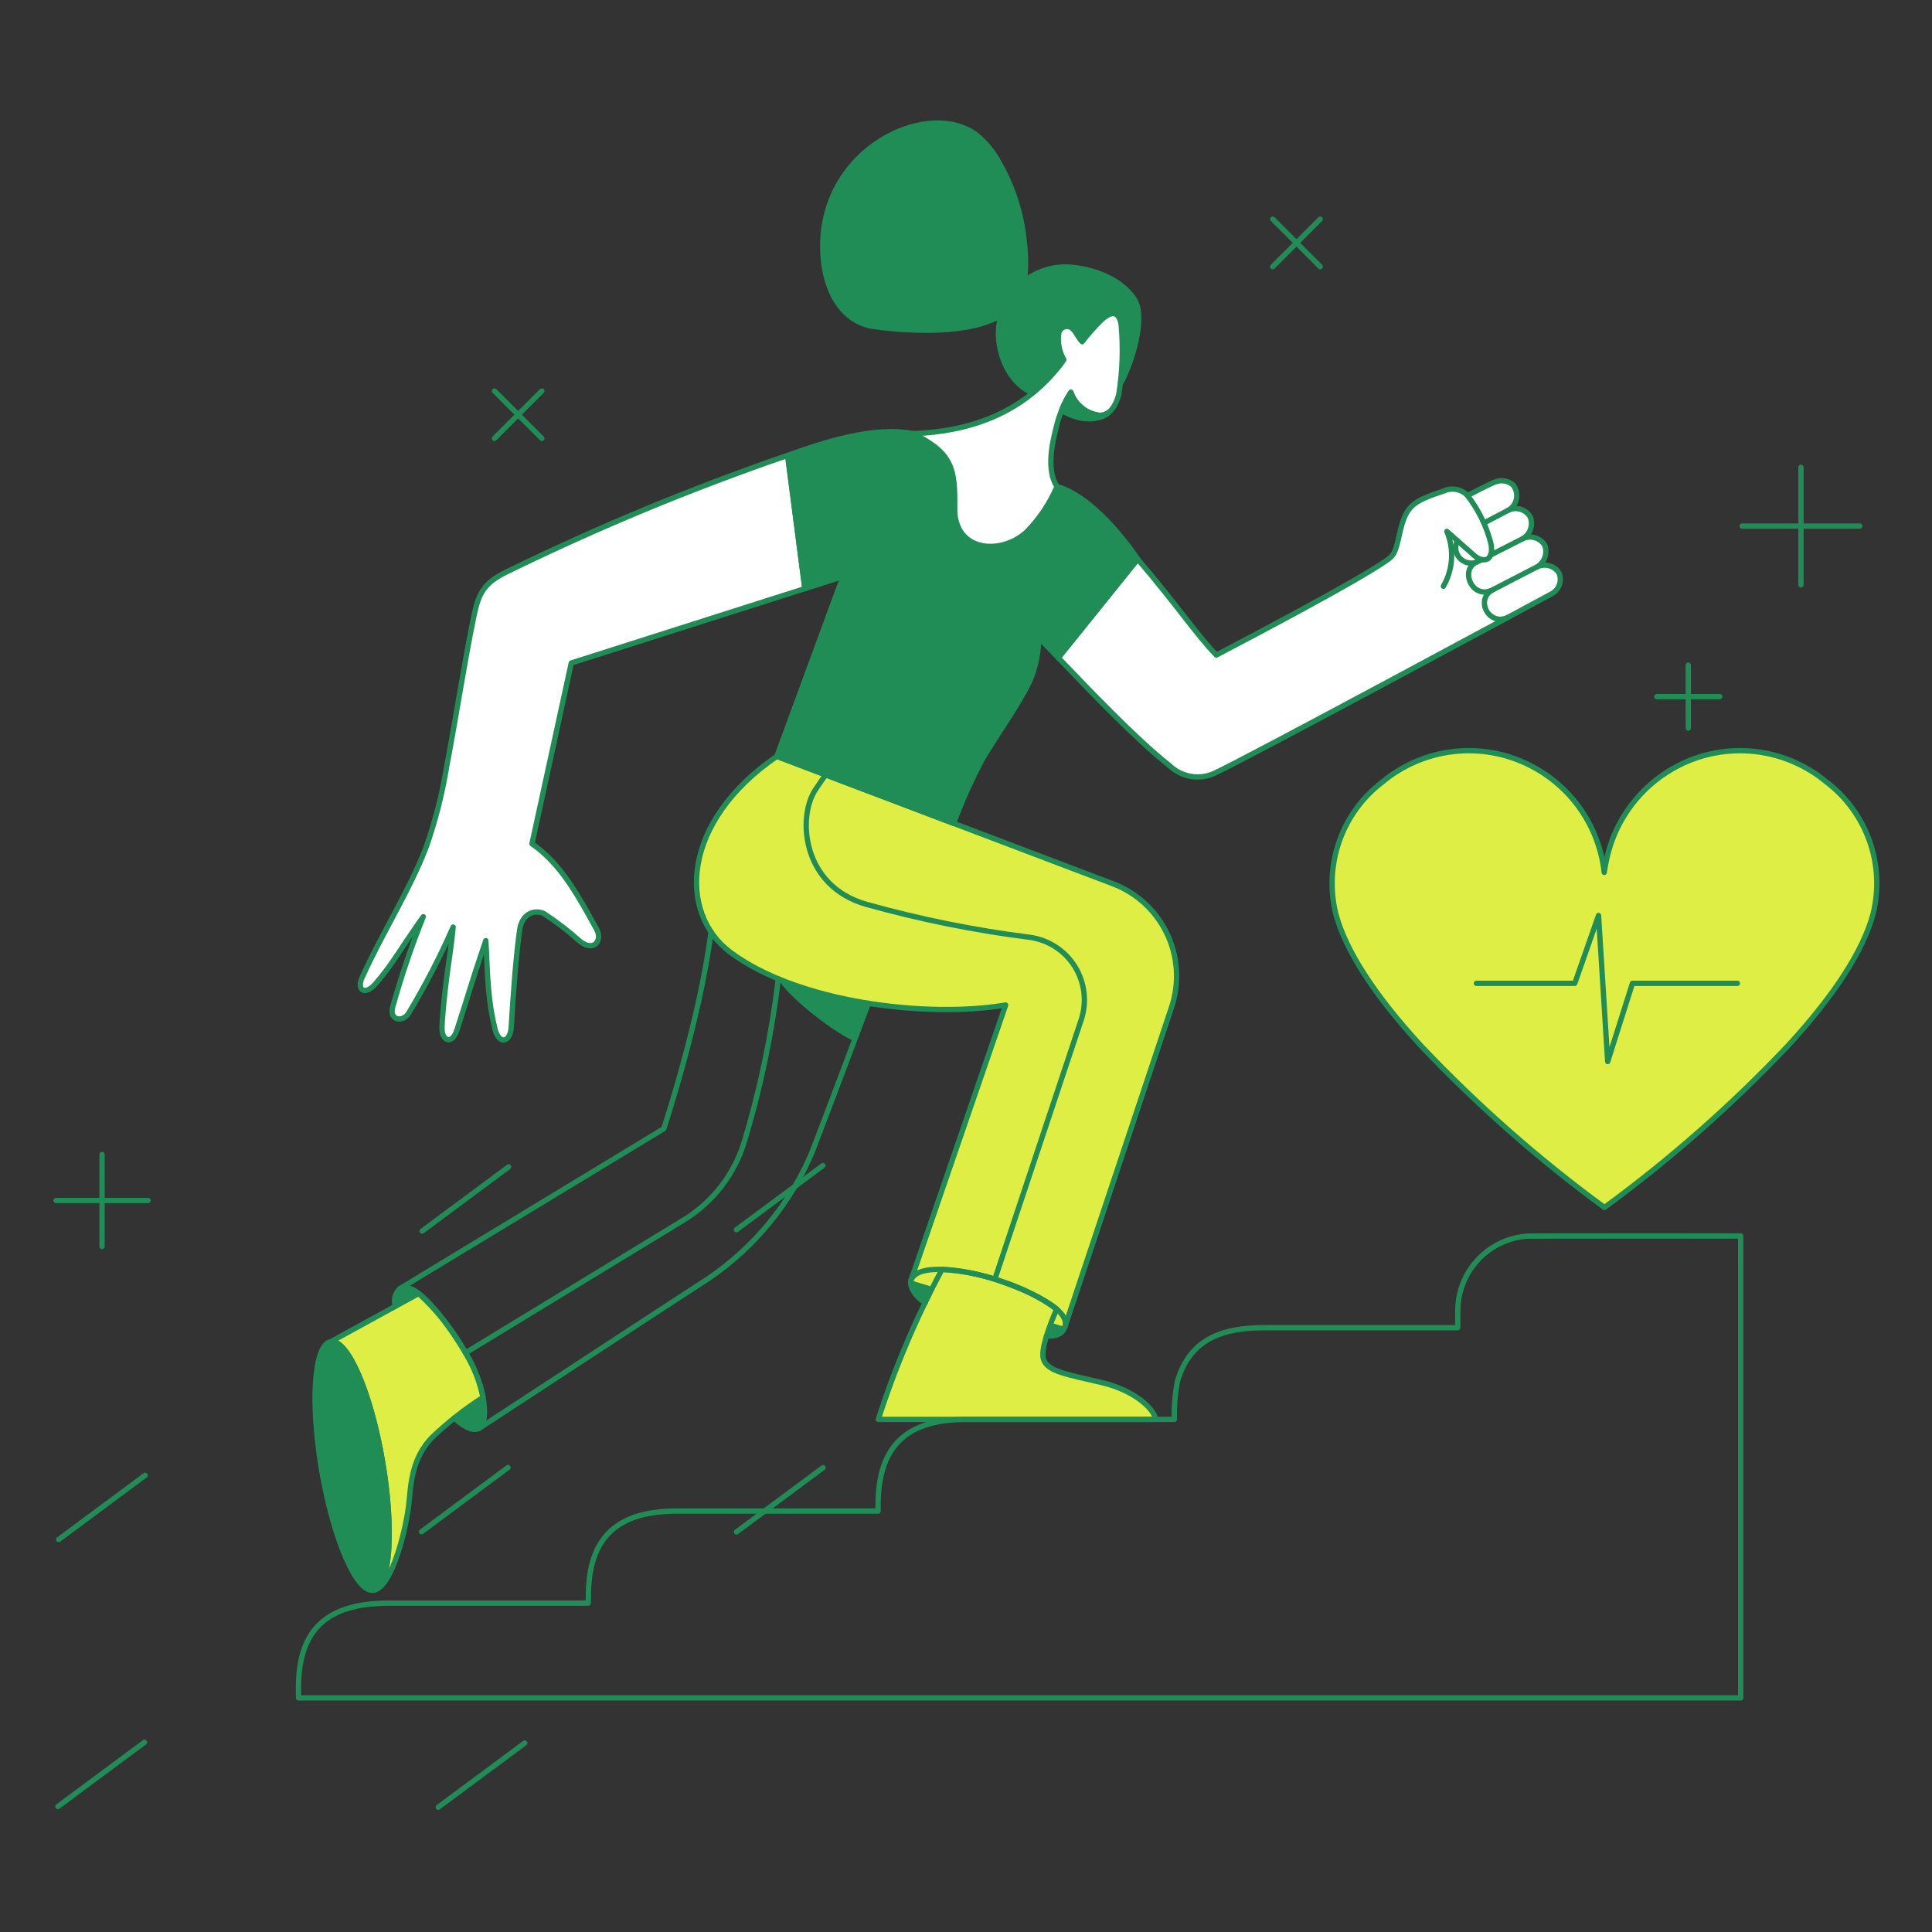 <svg width="280" height="280" viewBox="0 0 280 280" fill="none" xmlns="http://www.w3.org/2000/svg">
<rect x="0" y="0" width="280" height="280" fill="#333333" stroke="none"/>
<path d="M159.649 200.366C154.527 199.164 151.782 198.757 151.229 196.974C150.796 195.573 152.084 192.18 153.139 189.724C150.726 187.971 148.044 186.624 145.198 185.736C142.407 184.736 139.485 184.143 136.524 183.976C132.795 190.925 129.704 198.199 127.29 205.707H167.442C167.442 204.478 164.773 201.571 159.649 200.366Z" fill="#DFEE45"/>
<path d="M67.473 196.068C65.691 192.852 63.398 189.947 60.684 187.467L47.937 194.451C50.362 194.033 53.713 201.76 55.422 211.708C57.132 221.655 56.552 230.055 54.127 230.473C56.952 230.026 58.969 220.897 59.266 217.849C59.562 214.801 59.742 211.359 62.557 208.377C64.844 206.186 67.338 204.221 70.003 202.511C69.545 200.232 68.688 198.051 67.473 196.068Z" fill="#DFEE45"/>
<path d="M164.877 81.039C164.877 81.039 159.194 72.248 153.19 70.513C152.137 72.982 150.628 75.231 148.744 77.142C144.983 80.523 138.296 79.942 138.362 73.675C138.431 67.992 138.105 65.695 132.306 62.843C126.549 61.718 119.24 64.183 114.15 66L116.646 85.311L122.178 83.549L112.587 109.62L138.19 119.328C139.384 116.136 140.779 113.024 142.368 110.009C144.287 106.751 148.218 101.233 149.425 98.251C150.158 96.383 150.531 94.392 150.525 92.386L153.378 95.328L164.877 81.039Z" fill="#218D56"/>
<path d="M149.694 56.944C150.949 55.918 152.1 54.772 153.132 53.523C153.512 53.083 153.862 52.617 154.178 52.13C153.49 50.934 153.236 49.537 153.459 48.176C153.508 48.019 153.587 47.874 153.693 47.749C153.799 47.623 153.929 47.521 154.076 47.447C154.222 47.373 154.382 47.329 154.546 47.318C154.71 47.306 154.874 47.328 155.029 47.382C155.237 47.453 155.421 47.579 155.564 47.746C156.067 48.303 156.361 49.029 156.832 49.522C157.679 48.416 158.6 47.37 159.588 46.389C161.008 45.102 162.096 44.985 162.475 46.946C162.725 49.779 162.711 52.63 162.436 55.462C163.866 53.024 166.134 46.077 164.409 43.402C162.479 40.407 158.381 38.945 154.993 38.714C152.664 38.574 150.364 39.278 148.512 40.696C146.659 42.114 145.379 44.151 144.906 46.435C144.115 49.699 145.582 55.278 149.694 56.944Z" fill="#218D56"/>
<path d="M148.384 34.498C147.941 30.659 146.726 26.95 144.812 23.593C143.96 21.988 142.783 20.578 141.357 19.453C134.045 14.219 117.955 22.113 119.32 37.488C119.716 41.965 121.773 46.236 126.129 47.239C128.296 47.574 130.483 47.773 132.676 47.833C137.637 47.991 145.035 47.53 147.629 43.299C148.934 41.165 148.7 36.975 148.384 34.498Z" fill="#218D56"/>
<path d="M153.14 189.73C152.584 190.997 152.093 192.293 151.67 193.611C152.876 193.682 153.934 193.519 154.331 192.319C154.612 191.46 154.131 190.584 153.14 189.73Z" fill="#218D56"/>
<path d="M134.114 188.763C134.893 187.156 135.695 185.56 136.521 183.976C134.26 183.91 132.455 184.324 132.024 185.565C131.708 186.479 132.926 188.269 134.114 188.763Z" fill="#218D56"/>
<path d="M54.127 230.472C56.551 230.056 57.132 221.653 55.423 211.707C53.712 201.76 50.362 194.034 47.937 194.451C45.513 194.867 44.932 203.269 46.642 213.216C48.351 223.163 51.702 230.889 54.127 230.472Z" fill="#218D56"/>
<path d="M65.812 205.503C66.926 206.511 68.368 207.555 69.466 206.991C70.154 206.637 70.449 204.901 70.004 202.505C68.571 203.454 67.172 204.454 65.811 205.503H65.812Z" fill="#218D56"/>
<path d="M60.683 187.466C59.616 186.65 58.676 186.324 57.993 186.738C57.633 187.05 57.373 187.462 57.249 187.922C57.125 188.383 57.142 188.869 57.297 189.32L60.684 187.466H60.683Z" fill="#218D56"/>
<path d="M125.847 145.407C121.376 144.734 116.999 143.545 112.802 141.863C113.686 143.896 120.045 149.174 123.784 150.896C124.473 149.066 125.16 147.237 125.847 145.407Z" fill="#218D56"/>
<path d="M159.042 60.148C158.168 59.988 157.351 59.6 156.676 59.022C156.001 58.444 155.491 57.697 155.199 56.857C154.649 57.671 154.2 58.548 153.86 59.469C157.27 61.577 160.15 60.479 160.686 59.76C160.456 59.939 160.19 60.067 159.906 60.133C159.623 60.2 159.328 60.205 159.042 60.148Z" fill="#218D56"/>
<path d="M264.687 113.318C261.744 110.868 258.147 109.336 254.342 108.912C250.536 108.488 246.69 109.191 243.281 110.934C240.944 112.126 238.866 113.768 237.165 115.765C235.464 117.761 234.174 120.074 233.368 122.571C232.975 123.832 232.684 125.123 232.497 126.431C232.138 123.16 230.969 120.03 229.096 117.325C227.223 114.619 224.706 112.422 221.771 110.934C218.362 109.191 214.516 108.488 210.71 108.912C206.905 109.336 203.307 110.868 200.365 113.318C197.49 115.498 195.316 118.473 194.114 121.875C192.912 125.277 192.733 128.957 193.601 132.46C195.013 137.753 199.15 144.161 205.899 151.52C214.051 160.13 222.963 167.986 232.528 174.992C242.094 167.987 251.006 160.131 259.157 151.52C265.906 144.166 270.043 137.754 271.457 132.46C272.325 128.957 272.146 125.276 270.943 121.874C269.739 118.471 267.564 115.497 264.687 113.318Z" fill="#DFEE45"/>
<path d="M149.694 56.944C150.949 55.919 152.1 54.773 153.132 53.523C153.513 53.083 153.862 52.618 154.178 52.13C153.49 50.934 153.236 49.538 153.459 48.176C153.508 48.019 153.587 47.874 153.694 47.748C153.8 47.623 153.93 47.52 154.076 47.446C154.223 47.372 154.383 47.328 154.547 47.317C154.711 47.306 154.875 47.328 155.03 47.382C155.237 47.454 155.422 47.579 155.564 47.746C156.067 48.303 156.361 49.029 156.832 49.522C157.679 48.417 158.6 47.37 159.588 46.389C161.008 45.102 162.096 44.985 162.475 46.946C162.725 49.78 162.713 52.63 162.436 55.462C163.866 53.024 166.134 46.077 164.409 43.402C162.479 40.407 158.381 38.945 154.993 38.714C152.664 38.574 150.364 39.278 148.512 40.696C146.659 42.114 145.379 44.151 144.906 46.435C144.115 49.699 145.582 55.278 149.694 56.944Z" stroke="#218D56" stroke-width="0.769" stroke-linecap="round" stroke-linejoin="round"/>
<path d="M225.948 83.048C225.622 82.533 225.117 82.156 224.529 81.993C223.941 81.829 223.314 81.889 222.768 82.162C223.277 81.853 223.666 81.38 223.872 80.821C224.078 80.262 224.089 79.65 223.902 79.084C223.593 78.537 223.087 78.129 222.488 77.942C221.889 77.755 221.241 77.804 220.676 78.078C221.197 77.773 221.594 77.294 221.799 76.726C222.004 76.158 222.003 75.537 221.797 74.969C221.494 74.412 220.985 73.995 220.379 73.808C219.773 73.622 219.118 73.68 218.554 73.97C218.869 73.798 219.142 73.559 219.354 73.269C219.565 72.979 219.71 72.645 219.777 72.293C219.846 71.941 219.836 71.577 219.748 71.229C219.661 70.881 219.498 70.557 219.27 70.279C218.94 69.994 218.54 69.8 218.112 69.717C217.683 69.634 217.24 69.665 216.827 69.806C215.977 70.068 212.688 71.826 212.688 71.826C212.261 71.372 211.702 71.062 211.09 70.94C210.478 70.818 209.843 70.89 209.274 71.145C204.595 72.701 203.724 73.338 202.815 77.457C202.217 80.168 202.035 80.489 200.798 81.335C196.323 84.4 182.308 91.764 176.281 94.936C173.416 91.993 170.372 87.429 164.886 81.038L153.373 95.328C157.73 99.855 164.589 107.101 169.498 110.96C170.33 111.759 171.379 112.296 172.513 112.504C173.648 112.712 174.819 112.581 175.88 112.127C179.683 110.456 224.863 86.078 225.003 85.985C225.483 85.687 225.841 85.228 226.015 84.69C226.188 84.152 226.164 83.57 225.948 83.048Z" fill="white" stroke="#218D56" stroke-width="0.769" stroke-linecap="round" stroke-linejoin="round"/>
<path d="M218.55 73.971L215.067 75.791" stroke="#218D56" stroke-width="0.769" stroke-linecap="round" stroke-linejoin="round"/>
<path d="M212.685 71.827C214.286 73.895 215.443 76.27 216.084 78.806C216.564 81.412 214.882 81.578 213.679 80.525C212.477 79.472 209.686 77.01 209.686 77.01C210.219 78.285 210.451 79.666 210.365 81.046C210.278 82.425 209.874 83.766 209.186 84.964" stroke="#218D56" stroke-width="0.769" stroke-linecap="round" stroke-linejoin="round"/>
<path d="M220.671 78.078L216.041 80.435" stroke="#218D56" stroke-width="0.769" stroke-linecap="round" stroke-linejoin="round"/>
<path d="M211.208 78.351C211.007 78.749 210.929 79.198 210.984 79.64C211.038 80.082 211.222 80.498 211.513 80.835C211.805 81.172 212.19 81.415 212.62 81.532C213.05 81.65 213.505 81.636 213.927 81.494C214.228 81.371 214.518 81.229 214.802 81.101" stroke="#218D56" stroke-width="0.769" stroke-linecap="round" stroke-linejoin="round"/>
<path d="M213.927 81.494C211.531 82.649 213.411 87.006 216.349 85.474C218.621 84.288 222.757 82.157 222.757 82.157" stroke="#218D56" stroke-width="0.769" stroke-linecap="round" stroke-linejoin="round"/>
<path d="M216.349 85.479C213.695 86.833 215.807 90.937 218.666 89.412" stroke="#218D56" stroke-width="0.769" stroke-linecap="round" stroke-linejoin="round"/>
<path d="M114.15 65.999C100.273 70.765 86.705 76.387 73.525 82.834C70.142 84.461 69.374 85.94 68.68 89.303C67.249 96.234 66.11 103.921 64.747 111.025C64.101 115.018 63.104 118.946 61.768 122.763C59.319 129.137 55.509 134.972 52.49 141.644C51.655 143.404 52.841 144.515 54.595 142.386C56.951 139.617 58.107 137.413 61.343 132.85C59.629 137.131 58.149 141.502 56.908 145.944C56.401 147.805 58.224 148.232 59.166 146.93C61.607 142.886 63.781 138.686 65.674 134.358C65.465 136.652 65.093 139.011 64.803 141.146C64.458 143.687 64.016 148.056 64.061 149.226C64.119 150.829 65.525 151.454 66.225 149.27C67.439 145.492 67.666 144.761 68.376 142.475C69.007 140.45 70.406 136.325 70.406 136.325C70.53 137.839 70.564 140.667 70.807 143.362C70.964 145.335 71.281 147.292 71.754 149.213C72.396 151.509 73.955 151.042 74.1 148.822C74.146 148.106 74.198 147.029 74.312 145.368C74.516 142.385 74.706 140.097 74.93 137.953C75.058 136.722 75.181 135.701 75.319 134.738C75.629 132.537 77.307 131.755 78.801 132.386C80.648 133.591 82.399 134.937 84.039 136.411C86.105 138.055 87.34 136.261 86.466 134.684C85.681 133.258 85.576 133.058 85.254 132.485C83.129 128.697 80.753 124.795 77.096 122.288C77.35 121.108 82.796 96.085 82.796 96.085L116.646 85.306L114.15 65.999Z" fill="white" stroke="#218D56" stroke-width="0.769" stroke-linecap="round" stroke-linejoin="round"/>
<path d="M148.456 40.749C148.776 38.663 148.599 36.184 148.384 34.498C147.941 30.659 146.726 26.95 144.812 23.593C143.96 21.988 142.783 20.578 141.357 19.453C134.045 14.219 117.955 22.113 119.32 37.488C119.716 41.965 121.773 46.236 126.129 47.239C128.296 47.575 130.483 47.774 132.676 47.834C136.455 47.953 141.65 47.715 145.057 45.723" stroke="#218D56" stroke-width="0.769" stroke-linecap="round" stroke-linejoin="round"/>
<path d="M221.429 179.143C218.694 179.317 216.126 180.521 214.243 182.513C212.359 184.504 211.301 187.135 211.28 189.876C211.28 191.456 211.249 192.417 211.249 192.417H183.282C177.656 192.417 172.483 193.757 170.643 200.218C170.293 202.026 170.145 203.868 170.2 205.709H140.33C131.694 205.635 127.21 209.239 127.254 218.313V218.996H98.294C89.621 218.952 85.208 222.617 85.276 231.533L85.248 232.336H56.42C46.906 232.336 43.131 236.578 43.259 245.038L43.27 246.069H252.276V179.127C252.276 179.127 221.936 179.114 221.429 179.143Z" stroke="#218D56" stroke-width="0.769" stroke-linecap="round" stroke-linejoin="round"/>
<path d="M132.024 185.565L145.75 145.655C134.408 147.575 115.629 145.35 105.833 137.994C98.241 132.296 98.764 119.089 112.588 109.613L161.277 128.076C164.735 129.386 167.551 131.983 169.136 135.323C170.722 138.663 170.954 142.487 169.783 145.994L154.33 192.305" fill="#DFEE45"/>
<path d="M132.024 185.565L145.75 145.655C134.408 147.575 115.629 145.35 105.833 137.994C98.241 132.296 98.764 119.089 112.588 109.613L161.277 128.076C164.735 129.386 167.551 131.983 169.136 135.323C170.722 138.663 170.954 142.487 169.783 145.994L154.33 192.305" stroke="#218D56" stroke-width="0.769" stroke-linecap="round" stroke-linejoin="round"/>
<path d="M134.103 188.755C132.917 188.254 131.709 186.472 132.024 185.561C132.981 182.794 140.777 184.14 145.195 185.731C150.476 187.634 155.077 190.049 154.33 192.309C153.855 193.745 152.216 193.674 151.671 193.61" stroke="#218D56" stroke-width="0.769" stroke-linecap="round" stroke-linejoin="round"/>
<path d="M159.65 200.366C154.528 199.164 151.783 198.757 151.23 196.974C150.796 195.573 152.085 192.179 153.14 189.723C150.727 187.971 148.045 186.624 145.199 185.735C142.408 184.735 139.486 184.143 136.525 183.976C132.796 190.925 129.705 198.198 127.291 205.707H167.443C167.443 204.478 164.774 201.571 159.65 200.366Z" stroke="#218D56" stroke-width="0.769" stroke-linecap="round" stroke-linejoin="round"/>
<path d="M144.179 185.395L156.692 147.808C157.116 146.53 157.253 145.175 157.094 143.839C156.935 142.503 156.484 141.218 155.773 140.075C155.061 138.933 154.107 137.961 152.977 137.229C151.847 136.498 150.57 136.024 149.237 135.842C141.264 134.837 133.376 133.247 125.637 131.085C116.191 128.452 115.556 118.4 118.177 114.445C118.645 113.739 119.152 113.003 119.645 112.303" stroke="#218D56" stroke-width="0.769" stroke-linecap="round" stroke-linejoin="round"/>
<path d="M103.047 135.068C101.438 147.779 96.202 163.578 96.202 163.578L57.993 186.738" stroke="#218D56" stroke-width="0.769" stroke-linecap="round" stroke-linejoin="round"/>
<path d="M69.466 206.991C69.466 206.991 96.413 189.348 102.685 185.284C109.321 180.775 114.519 174.45 117.655 167.065C119.578 162.094 123.784 150.914 125.847 145.408" stroke="#218D56" stroke-width="0.769" stroke-linecap="round" stroke-linejoin="round"/>
<path d="M67.47 196.061L99.048 176.838C103.348 174.221 106.518 170.093 107.935 165.262C110.224 157.615 111.853 149.785 112.802 141.86" stroke="#218D56" stroke-width="0.769" stroke-linecap="round" stroke-linejoin="round"/>
<path d="M57.299 189.321C57.145 188.87 57.128 188.383 57.252 187.923C57.377 187.462 57.635 187.05 57.996 186.738C60.012 185.513 64.281 190.746 67.477 196.071C70.672 201.396 70.69 206.367 69.469 206.994C68.371 207.558 66.933 206.514 65.815 205.506" stroke="#218D56" stroke-width="0.769" stroke-linecap="round" stroke-linejoin="round"/>
<path d="M54.127 230.473C56.551 230.056 57.132 221.653 55.423 211.707C53.714 201.76 50.362 194.034 47.937 194.451C45.513 194.867 44.932 203.269 46.642 213.216C48.351 223.163 51.702 230.889 54.127 230.473Z" stroke="#218D56" stroke-width="0.769" stroke-linecap="round" stroke-linejoin="round"/>
<path d="M67.473 196.068C65.691 192.852 63.398 189.947 60.684 187.466L47.937 194.451C50.362 194.033 53.713 201.76 55.422 211.707C57.132 221.655 56.552 230.055 54.127 230.472C56.952 230.025 58.969 220.897 59.266 217.849C59.562 214.801 59.742 211.359 62.557 208.377C64.844 206.186 67.338 204.221 70.003 202.511C69.545 200.231 68.688 198.05 67.473 196.068Z" stroke="#218D56" stroke-width="0.769" stroke-linecap="round" stroke-linejoin="round"/>
<path d="M264.686 113.319C261.743 110.869 258.146 109.337 254.341 108.913C250.535 108.489 246.689 109.192 243.28 110.934C240.943 112.126 238.865 113.768 237.164 115.765C235.463 117.762 234.173 120.075 233.367 122.571C232.974 123.833 232.683 125.123 232.496 126.431C232.137 123.16 230.968 120.031 229.095 117.325C227.222 114.619 224.705 112.423 221.77 110.934C218.361 109.192 214.515 108.489 210.709 108.913C206.904 109.337 203.307 110.869 200.364 113.319C197.489 115.499 195.315 118.474 194.113 121.876C192.911 125.278 192.732 128.958 193.6 132.46C195.012 137.753 199.149 144.161 205.898 151.52C214.05 160.13 222.962 167.986 232.527 174.993C242.093 167.987 251.005 160.131 259.156 151.52C265.905 144.167 270.042 137.755 271.456 132.46C272.324 128.957 272.145 125.276 270.942 121.874C269.738 118.472 267.563 115.497 264.686 113.319Z" stroke="#218D56" stroke-width="0.769" stroke-linecap="round" stroke-linejoin="round"/>
<path d="M213.967 142.515H228.227L231.673 132.675L232.999 153.851L236.586 142.515H251.796" stroke="#218D56" stroke-width="0.769" stroke-linecap="round" stroke-linejoin="round"/>
<path d="M164.878 81.038C164.878 81.038 159.195 72.247 153.191 70.513C152.138 72.982 150.629 75.231 148.745 77.142C144.983 80.523 138.297 79.942 138.363 73.675C138.431 67.992 138.106 65.695 132.307 62.843C126.55 61.718 119.239 64.183 114.151 66L116.647 85.311L122.179 83.549L112.588 109.62L138.19 119.328C139.384 116.136 140.78 113.023 142.369 110.009C144.288 106.751 148.219 101.233 149.426 98.25C150.158 96.382 150.532 94.392 150.526 92.386L153.379 95.328L164.878 81.038Z" stroke="#218D56" stroke-width="0.769" stroke-linecap="round" stroke-linejoin="round"/>
<path d="M162.475 46.948C162.095 44.986 161.008 45.103 159.589 46.391C158.6 47.371 157.679 48.418 156.832 49.523C156.361 49.03 156.067 48.304 155.564 47.747C155.422 47.58 155.238 47.454 155.03 47.382C154.823 47.311 154.6 47.296 154.384 47.34C154.169 47.384 153.97 47.485 153.807 47.632C153.645 47.78 153.524 47.968 153.459 48.178C153.236 49.539 153.49 50.936 154.178 52.131C153.863 52.619 153.513 53.085 153.132 53.524C147.858 59.897 140.574 62.556 132.307 62.845C138.106 65.696 138.436 67.999 138.362 73.677C138.301 79.945 144.982 80.525 148.744 77.144C150.628 75.232 152.137 72.983 153.19 70.514C151.708 68.33 152.374 64.587 153.051 62.035C153.465 60.2 154.191 58.449 155.196 56.859C155.489 57.698 155.998 58.445 156.674 59.023C157.349 59.601 158.165 59.99 159.04 60.149C160.724 60.444 161.672 58.895 162.136 57.206C162.682 53.814 162.795 50.367 162.475 46.948Z" fill="white" stroke="#218D56" stroke-width="0.769" stroke-linecap="round" stroke-linejoin="round"/>
<path d="M159.042 60.148C158.168 59.988 157.352 59.599 156.677 59.021C156.002 58.443 155.492 57.697 155.199 56.857C154.649 57.671 154.2 58.548 153.86 59.469C157.27 61.577 160.15 60.479 160.686 59.76C160.456 59.939 160.19 60.067 159.906 60.133C159.623 60.2 159.328 60.205 159.042 60.148Z" stroke="#218D56" stroke-width="0.769" stroke-linecap="round" stroke-linejoin="round"/>
<path d="M244.678 96.396V105.523" stroke="#218D56" stroke-width="0.769" stroke-linecap="round" stroke-linejoin="round"/>
<path d="M249.24 100.96H240.114" stroke="#218D56" stroke-width="0.769" stroke-linecap="round" stroke-linejoin="round"/>
<path d="M261.012 67.728V84.763" stroke="#218D56" stroke-width="0.769" stroke-linecap="round" stroke-linejoin="round"/>
<path d="M269.528 76.245H252.493" stroke="#218D56" stroke-width="0.769" stroke-linecap="round" stroke-linejoin="round"/>
<path d="M184.456 31.764L191.335 38.643" stroke="#218D56" stroke-width="0.769" stroke-linecap="round" stroke-linejoin="round"/>
<path d="M184.456 38.643L191.335 31.764" stroke="#218D56" stroke-width="0.769" stroke-linecap="round" stroke-linejoin="round"/>
<path d="M71.662 56.665L78.527 63.53" stroke="#218D56" stroke-width="0.769" stroke-linecap="round" stroke-linejoin="round"/>
<path d="M71.662 63.53L78.527 56.665" stroke="#218D56" stroke-width="0.769" stroke-linecap="round" stroke-linejoin="round"/>
<path d="M14.79 167.317V180.645" stroke="#218D56" stroke-width="0.769" stroke-linecap="round" stroke-linejoin="round"/>
<path d="M21.456 173.981H8.125" stroke="#218D56" stroke-width="0.769" stroke-linecap="round" stroke-linejoin="round"/>
<path d="M8.503 223.116L21.04 213.812" stroke="#218D56" stroke-width="0.769" stroke-linecap="round" stroke-linejoin="round"/>
<path d="M61.088 221.991L73.625 212.685" stroke="#218D56" stroke-width="0.769" stroke-linecap="round" stroke-linejoin="round"/>
<path d="M106.741 222.016L119.277 212.712" stroke="#218D56" stroke-width="0.769" stroke-linecap="round" stroke-linejoin="round"/>
<path d="M106.726 178.227L119.261 168.923" stroke="#218D56" stroke-width="0.769" stroke-linecap="round" stroke-linejoin="round"/>
<path d="M63.512 261.917L76.049 252.613" stroke="#218D56" stroke-width="0.769" stroke-linecap="round" stroke-linejoin="round"/>
<path d="M61.176 178.419L73.713 169.115" stroke="#218D56" stroke-width="0.769" stroke-linecap="round" stroke-linejoin="round"/>
<path d="M8.405 261.808L20.941 252.504" stroke="#218D56" stroke-width="0.769" stroke-linecap="round" stroke-linejoin="round"/>
</svg>
